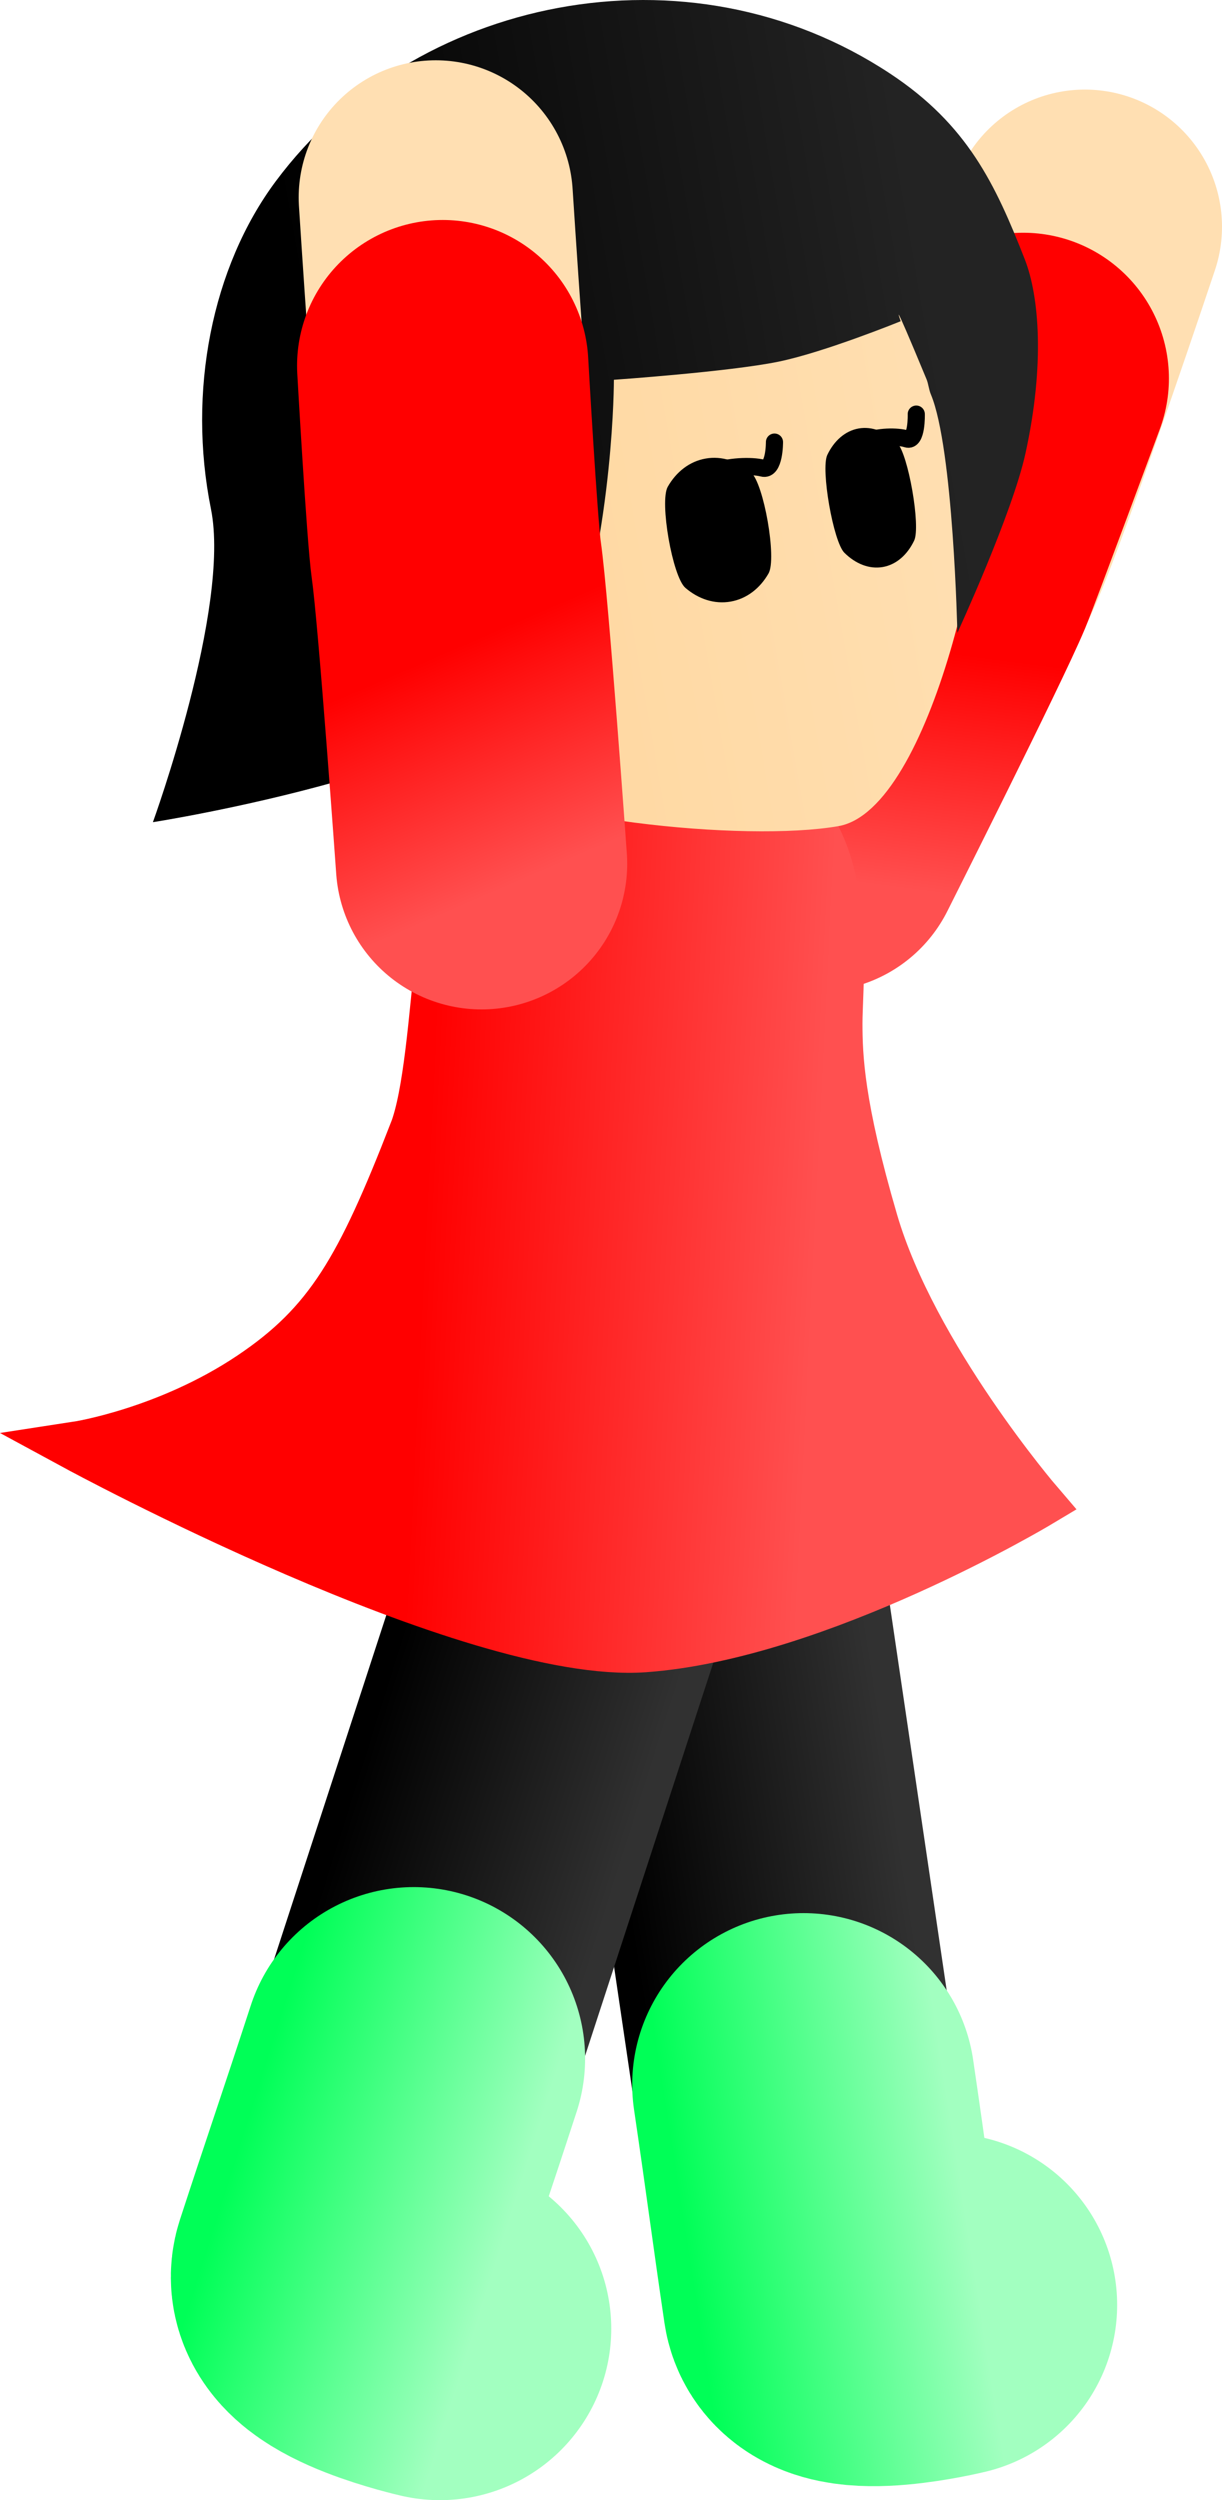 <svg version="1.1" xmlns="http://www.w3.org/2000/svg" xmlns:xlink="http://www.w3.org/1999/xlink" width="35.653" height="72.908" viewBox="0,0,35.653,72.908"><defs><linearGradient x1="241.363" y1="208.323" x2="249.443" y2="207.057" gradientUnits="userSpaceOnUse" id="color-1"><stop offset="0" stop-color="#000000"/><stop offset="1" stop-color="#313131"/></linearGradient><linearGradient x1="241.547" y1="208.287" x2="249.627" y2="207.021" gradientUnits="userSpaceOnUse" id="color-2"><stop offset="0" stop-color="#00ff57"/><stop offset="1" stop-color="#a2ffc0"/></linearGradient><linearGradient x1="231.816" y1="206.068" x2="239.615" y2="208.535" gradientUnits="userSpaceOnUse" id="color-3"><stop offset="0" stop-color="#000000"/><stop offset="1" stop-color="#313131"/></linearGradient><linearGradient x1="231.812" y1="206.059" x2="239.61" y2="208.526" gradientUnits="userSpaceOnUse" id="color-4"><stop offset="0" stop-color="#00ff57"/><stop offset="1" stop-color="#a2ffc0"/></linearGradient><linearGradient x1="247.463" y1="176.015" x2="248.361" y2="169.062" gradientUnits="userSpaceOnUse" id="color-5"><stop offset="0" stop-color="#ff5050"/><stop offset="1" stop-color="#ff0000"/></linearGradient><linearGradient x1="235.395" y1="179.298" x2="246.835" y2="179.869" gradientUnits="userSpaceOnUse" id="color-6"><stop offset="0" stop-color="#ff0000"/><stop offset="1" stop-color="#ff5050"/></linearGradient><linearGradient x1="235.395" y1="179.298" x2="246.835" y2="179.869" gradientUnits="userSpaceOnUse" id="color-7"><stop offset="0" stop-color="#ff0000"/><stop offset="1" stop-color="#ff5050"/></linearGradient><linearGradient x1="231.737" y1="167.068" x2="251.444" y2="163.626" gradientUnits="userSpaceOnUse" id="color-8"><stop offset="0" stop-color="#ffd59a"/><stop offset="1" stop-color="#ffdfb2"/></linearGradient><linearGradient x1="231.588" y1="166.211" x2="251.295" y2="162.77" gradientUnits="userSpaceOnUse" id="color-9"><stop offset="0" stop-color="#ffd499"/><stop offset="1" stop-color="#ffd599"/></linearGradient><linearGradient x1="232.207" y1="164.057" x2="250.138" y2="160.926" gradientUnits="userSpaceOnUse" id="color-10"><stop offset="0" stop-color="#000000"/><stop offset="1" stop-color="#232323"/></linearGradient><linearGradient x1="230.041" y1="164.435" x2="252.304" y2="160.548" gradientUnits="userSpaceOnUse" id="color-11"><stop offset="0" stop-color="#000000"/><stop offset="1" stop-color="#313131"/></linearGradient><linearGradient x1="238.075" y1="175.907" x2="235.289" y2="169.474" gradientUnits="userSpaceOnUse" id="color-12"><stop offset="0" stop-color="#ff5050"/><stop offset="1" stop-color="#ff0000"/></linearGradient></defs><g transform="translate(-222.679,-150.298)"><g data-paper-data="{&quot;isPaintingLayer&quot;:true}" fill-rule="nonzero" stroke-linejoin="miter" stroke-miterlimit="10" stroke-dasharray="" stroke-dashoffset="0" style="mix-blend-mode: normal"><g fill="none" stroke-linecap="round"><path d="M250.088,217.549c0,0 -3.119,0.761 -3.261,-0.202c-0.35,-2.374 -1.013,-6.87 -1.404,-9.517c-0.556,-3.768 -1.678,-11.374 -1.678,-11.374" stroke="url(#color-1)" stroke-width="9.5"/><path d="M250.273,217.513c0,0 -3.119,0.761 -3.261,-0.202c-0.35,-2.374 -0.498,-3.577 -0.888,-6.224" stroke="url(#color-2)" stroke-width="10"/></g><g fill="none" stroke-linecap="round"><path d="M235.517,218.215c0,0 -3.131,-0.708 -2.829,-1.634c0.744,-2.282 2.154,-6.602 2.983,-9.145c1.181,-3.621 3.566,-10.93 3.566,-10.93" stroke="url(#color-3)" stroke-width="9.5"/><path d="M235.513,218.206c0,0 -3.131,-0.708 -2.829,-1.634c0.744,-2.282 1.236,-3.7 2.066,-6.244" stroke="url(#color-4)" stroke-width="10"/></g><path d="M254.332,156.91c0,0 -2.493,7.46 -3.37,9.451c-1.041,2.362 -4.492,8.529 -4.492,8.529" fill="none" stroke="#ffdfb2" stroke-width="8" stroke-linecap="round"/><path d="M252.533,161.335c0,0 -1.877,5.073 -2.118,5.651c-0.573,1.376 -3.894,7.975 -3.894,7.975" fill="none" stroke="url(#color-5)" stroke-width="8.5" stroke-linecap="round"/><path d="M234.76,183.317c0.844,-2.167 0.613,-8.905 1.998,-10.15c1.038,-0.934 8.049,-1.678 9.732,1.562c0.916,1.764 0.618,4.47 0.621,5.424c0.003,0.953 0.044,2.374 1.04,5.773c1.154,3.941 4.815,8.204 4.815,8.204c0,0 -6.411,3.835 -11.483,4.202c-5.072,0.367 -16.544,-5.853 -16.544,-5.853c0,0 2.621,-0.402 5.068,-2.041c2.296,-1.538 3.207,-3.154 4.752,-7.121z" fill="url(#color-6)" stroke="url(#color-7)" stroke-width="1.463" stroke-linecap="butt"/><path d="M239.71,154.576c2.719,-0.475 5.376,0.206 7.473,1.689c2.097,1.484 3.634,3.769 4.112,6.504c0.423,2.422 -1.434,11.145 -4.153,11.62c-2.719,0.475 -9.345,-0.191 -11.442,-1.674c-2.097,-1.484 -3.634,-3.769 -4.112,-6.504c-0.478,-2.735 0.194,-5.406 1.664,-7.513c1.47,-2.106 3.739,-3.647 6.458,-4.122z" fill="url(#color-8)" stroke="url(#color-9)" stroke-width="0" stroke-linecap="butt"/><path d="M227.14,174.274c0,0 2.273,-6.257 1.694,-9.132c-0.689,-3.421 0.023,-7.052 1.893,-9.561c4.014,-5.385 12.006,-7.051 17.93,-3.131c2.247,1.486 3.063,3.217 3.923,5.415c0.416,1.064 0.588,3.054 0.019,5.65c-0.387,1.767 -1.988,5.239 -1.988,5.239c0,0 -0.116,-5.383 -0.772,-6.952c-0.064,-0.153 -0.071,-0.307 -0.127,-0.443c-1.128,-2.721 -0.754,-1.694 -0.754,-1.694c0,0 -2.221,0.905 -3.571,1.181c-1.434,0.293 -4.797,0.527 -4.797,0.527c0,0 0.008,4.278 -1.305,8.192c-1.872,3.111 -12.145,4.709 -12.145,4.709z" fill="url(#color-10)" stroke="url(#color-11)" stroke-width="0" stroke-linecap="butt"/><g><path d="M245.275,163.19c0,0 0.006,0.85 -0.346,0.759c-0.33,-0.085 -1.019,-0.059 -1.443,0.117" data-paper-data="{&quot;index&quot;:null}" fill="none" stroke="#000000" stroke-width="0.5" stroke-linecap="round"/><path d="M244.588,164.07c0.376,0.323 0.759,2.517 0.515,2.948c-0.246,0.432 -0.633,0.74 -1.107,0.823c-0.474,0.083 -0.943,-0.076 -1.32,-0.4c-0.376,-0.323 -0.759,-2.517 -0.515,-2.948c0.246,-0.432 0.633,-0.741 1.107,-0.823c0.473,-0.083 0.943,0.076 1.32,0.4z" data-paper-data="{&quot;index&quot;:null}" fill="#000000" stroke="none" stroke-width="1.301" stroke-linecap="butt"/></g><g><path d="M249.412,162.374c0,0 0.024,0.82 -0.275,0.725c-0.28,-0.089 -0.86,-0.08 -1.213,0.081" data-paper-data="{&quot;index&quot;:null}" fill="none" stroke="#000000" stroke-width="0.5" stroke-linecap="round"/><path d="M248.852,163.208c0.324,0.32 0.695,2.445 0.498,2.855c-0.197,0.411 -0.517,0.7 -0.914,0.77c-0.397,0.069 -0.796,-0.094 -1.121,-0.415c-0.324,-0.32 -0.695,-2.445 -0.498,-2.855c0.197,-0.411 0.517,-0.7 0.914,-0.77c0.397,-0.069 0.796,0.094 1.121,0.415z" data-paper-data="{&quot;index&quot;:null}" fill="#000000" stroke="none" stroke-width="1.301" stroke-linecap="butt"/></g><g fill="none" stroke-linecap="round"><path d="M235.393,156.056c0,0 0.485,7.607 0.749,9.766c0.314,2.562 0.504,9.626 0.504,9.626" stroke="#ffdfb2" stroke-width="8"/><path d="M236.728,175.484c0,0 -0.524,-7.369 -0.735,-8.844c-0.125,-0.874 -0.397,-5.677 -0.397,-5.677" stroke="url(#color-12)" stroke-width="8.5"/></g></g></g></svg><!--rotationCenter:17.32079064434447:29.701852797759784-->